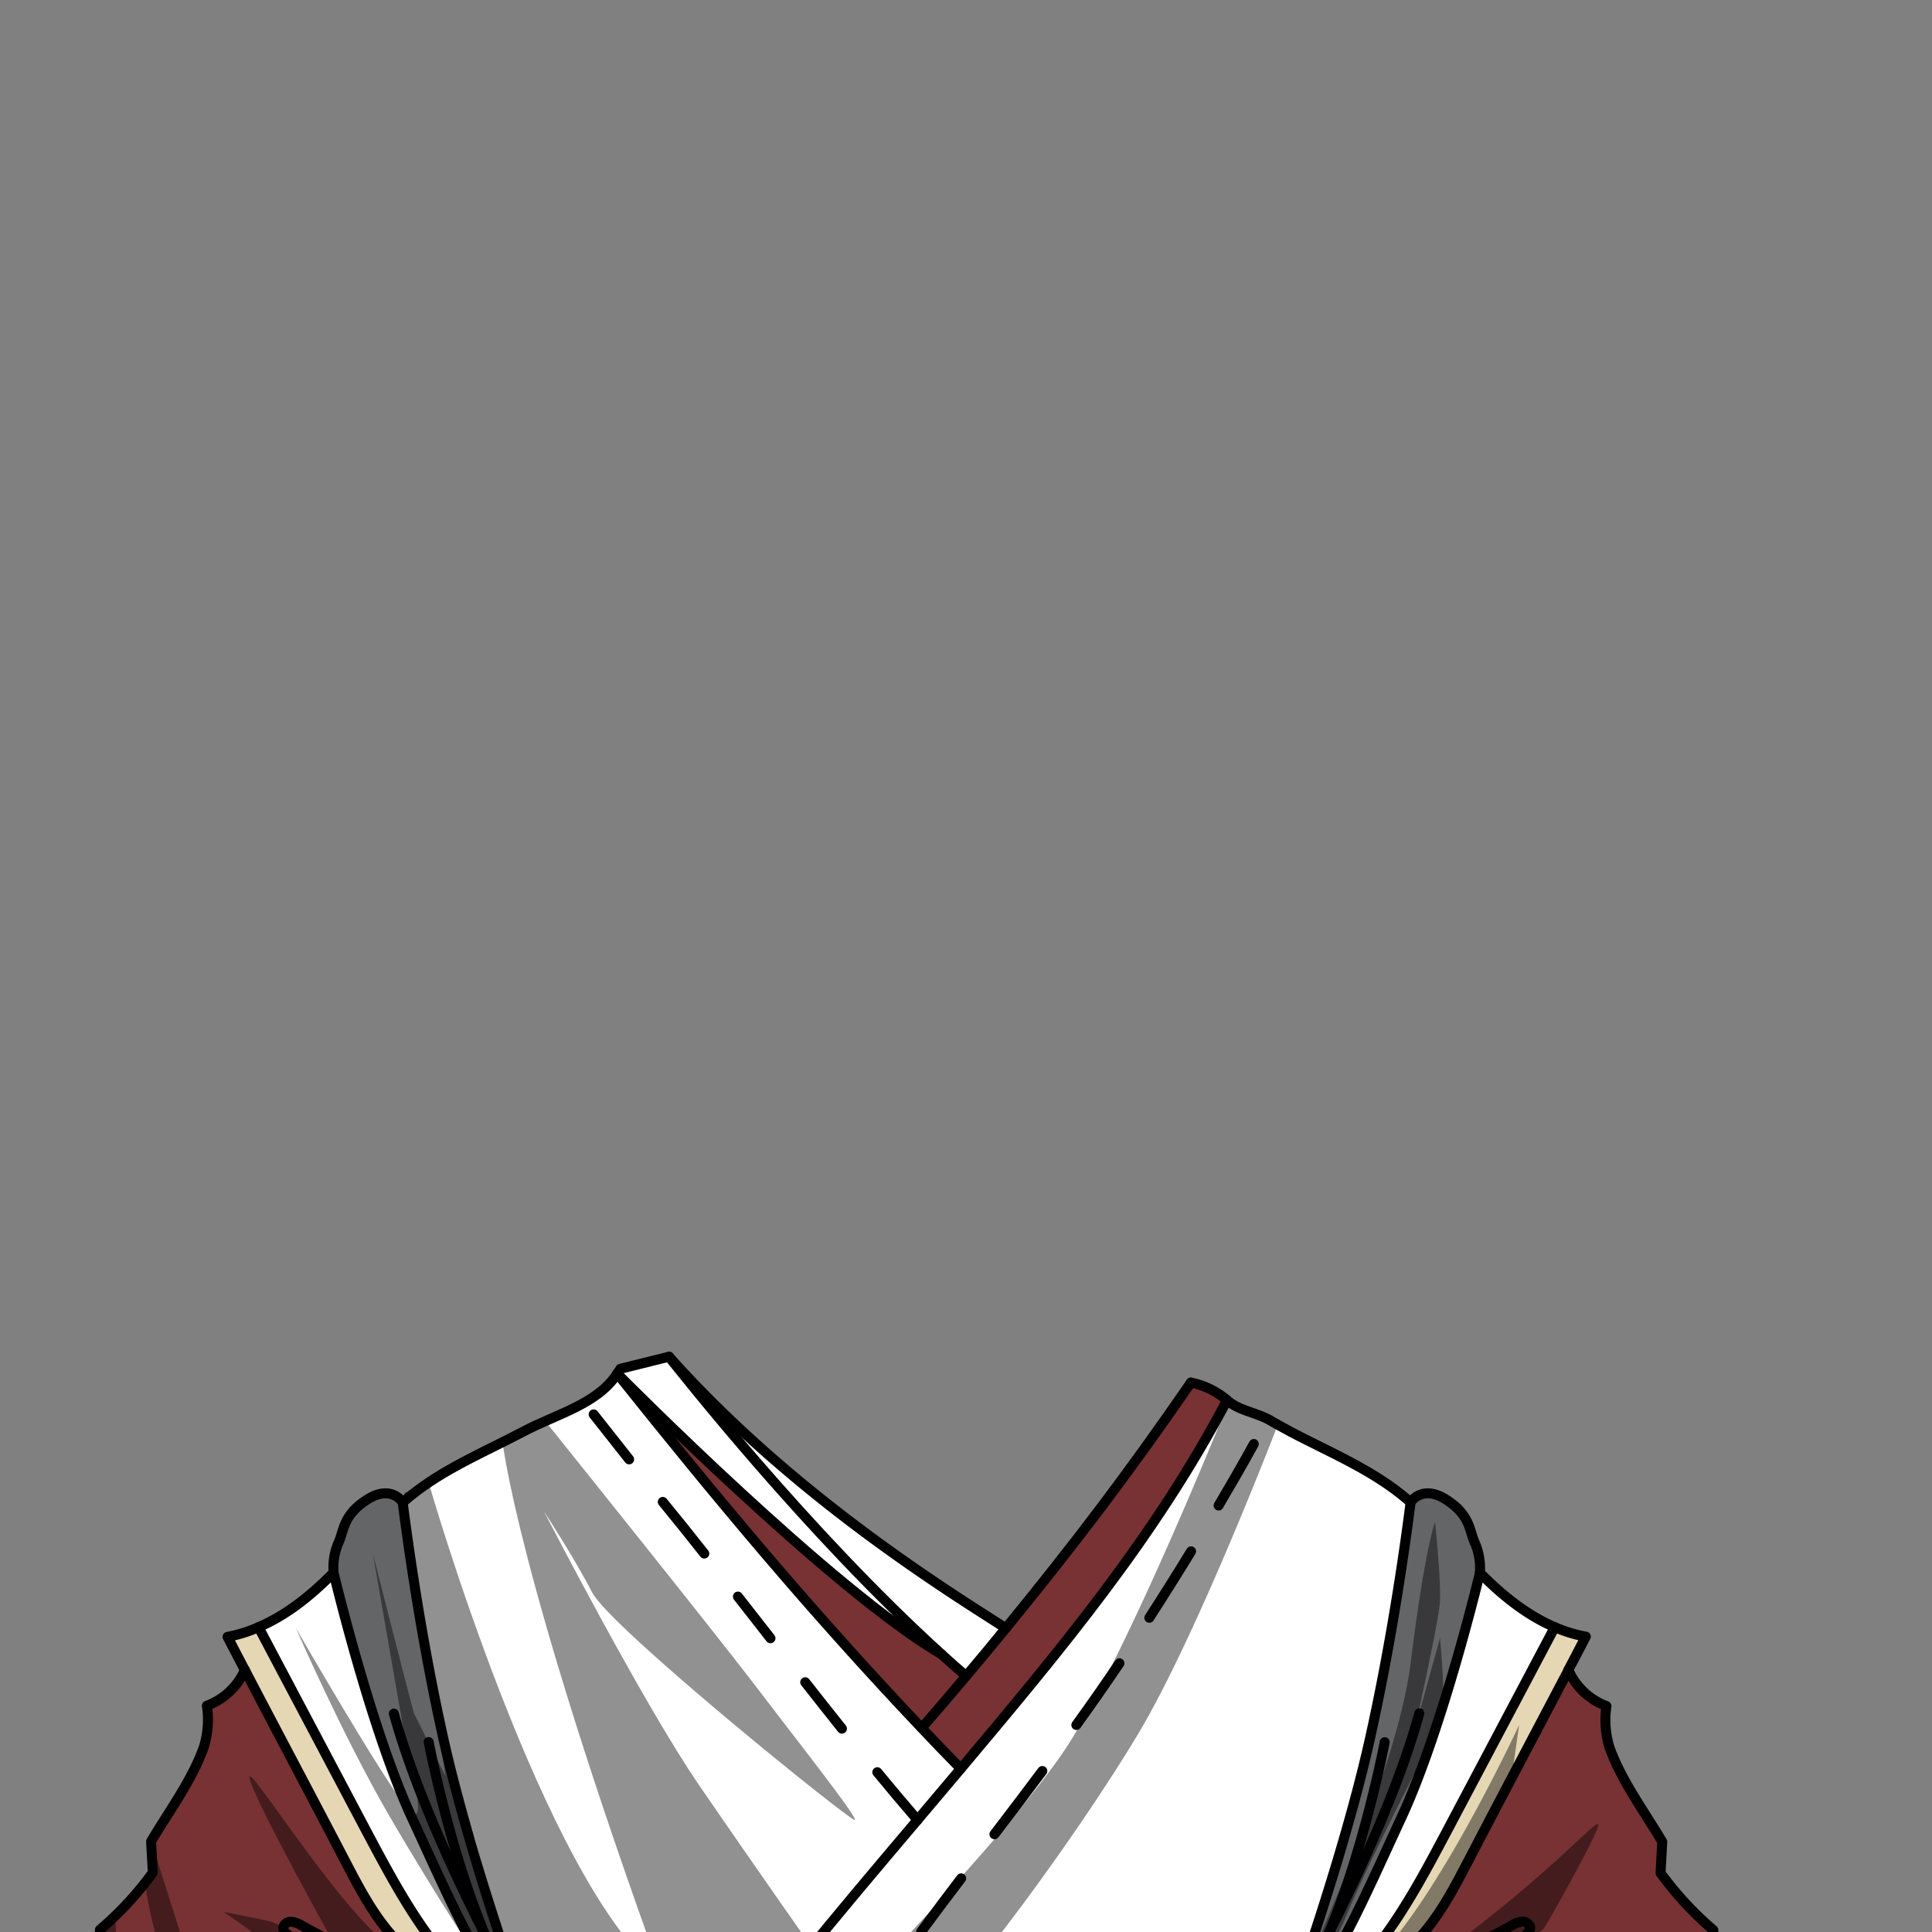<svg xmlns="http://www.w3.org/2000/svg" viewBox="0 0 432 432">
  <rect x="0" y="0" width="432" height="432" fill="#808080" stroke="none"/>
  <defs>
    <style>.BUNTAI_TURTLE_OUTFIT_TURTLE_OUTFIT_7_cls-1{isolation:isolate;}.BUNTAI_TURTLE_OUTFIT_TURTLE_OUTFIT_7_cls-2{fill:#fff;}.BUNTAI_TURTLE_OUTFIT_TURTLE_OUTFIT_7_cls-3{fill:#646567;}.BUNTAI_TURTLE_OUTFIT_TURTLE_OUTFIT_7_cls-4{fill:#783234;}.BUNTAI_TURTLE_OUTFIT_TURTLE_OUTFIT_7_cls-5{fill:#e5d7b4;}.BUNTAI_TURTLE_OUTFIT_TURTLE_OUTFIT_7_cls-6{fill:none;stroke:#000;stroke-linecap:round;stroke-linejoin:round;stroke-width:2.23px;}.BUNTAI_TURTLE_OUTFIT_TURTLE_OUTFIT_7_cls-7{opacity:0.43;mix-blend-mode:multiply;}</style>
  </defs>
  <g class="BUNTAI_TURTLE_OUTFIT_TURTLE_OUTFIT_7_cls-1">
    <g id="outfit">
      <path class="BUNTAI_TURTLE_OUTFIT_TURTLE_OUTFIT_7_cls-2" d="M224.9,364.08q-4.36,5.37-8.86,10.67-2.65-2.28-5.39-4.77c-30.12-27.29-58.51-63.5-60.92-66.47C178.14,335.28,214.24,357.16,224.9,364.08Z" />
      <path class="BUNTAI_TURTLE_OUTFIT_TURTLE_OUTFIT_7_cls-2" d="M149.73,303.51c2.41,3,30.8,39.18,60.92,66.47-24.22-14.09-71.07-61.24-72.59-62.8l0,0c.24-.34.46-.7.68-1.07l10.89-2.71.07.08A.19.19,0,0,1,149.73,303.51Z" />
      <path class="BUNTAI_TURTLE_OUTFIT_TURTLE_OUTFIT_7_cls-3" d="M329.87,345.17c-1.38-2.79-.94-6.27-6.44-9.81s-8,.57-8,.57h0c-.07.65-3.19,26.41-9.11,52.89-5.88,26.3-17.55,58.72-18,60,.34-.57,4.08-7.16,8.9-16.68a80.57,80.57,0,0,1-8.9,16.69h0s0,0,0,0a11.83,11.83,0,0,0,1.89-1.22c7.41-5.78,14.77-23.08,23.24-41.38,9.18-19.85,17.49-54.57,17.49-54.57A14.34,14.34,0,0,0,329.87,345.17Z" />
      <path class="BUNTAI_TURTLE_OUTFIT_TURTLE_OUTFIT_7_cls-3" d="M108.26,432.13c4.82,9.52,8.56,16.11,8.89,16.68-.45-1.26-12.1-33.68-18-60-5.92-26.48-9-52.24-9.12-52.89h0s-2.5-4.11-8-.57-5.06,7-6.44,9.81a14.26,14.26,0,0,0-1,6.51S82.85,386.4,92,406.25c8.76,18.93,16.33,36.77,24,41.93a11,11,0,0,0,1.12.67,0,0,0,0,0,0,0A81.14,81.14,0,0,1,108.26,432.13Z" />
      <path class="BUNTAI_TURTLE_OUTFIT_TURTLE_OUTFIT_7_cls-2" d="M347.65,363.84,323.79,409c-4.38,8.28-8.78,16.61-14.37,24.24a75.69,75.69,0,0,1-13.15,14.11q-2.88.74-5.79,1.4l-.29-1.08c7.41-5.78,14.77-23.08,23.24-41.38,9.18-19.85,17.49-54.57,17.49-54.57l.43.44C336.06,356.8,341.46,361.19,347.65,363.84Z" />
      <path class="BUNTAI_TURTLE_OUTFIT_TURTLE_OUTFIT_7_cls-2" d="M312.06,333.2c-7.13-5.33-15.58-8.87-23.53-13.08-4.8-2.55-10.19-3.51-14.16-7-16,30.37-37,55.6-59.52,82.38q-4.44-4.5-8.76-9.09c-24.77-26.12-45.69-51.21-68-79.19l0,0c-4.52,6.88-13.53,9-21.09,13-8,4.21-16.41,7.75-23.53,13.08-1.17.87-2.29,1.79-3.37,2.73h0c.08.65,3.2,26.41,9.12,52.89,5.89,26.3,17.54,58.72,18,60,0,0,0,0,0,0a0,0,0,0,1,0,0,11,11,0,0,1-1.12-.67l-.44.67c-2.15-.48-4.28-1-6.41-1.54h0q-2.43-.65-4.85-1.35c1.65,1,3.33,2,5,2.9h0l-.33.89-3.47,9.45-2.9,5.81-3,6.48H305.11l-3.49-11.32L297,456.46v-8.1l-.36-1.15-.38.1q-2.88.74-5.79,1.4l-.29-1.08a11.83,11.83,0,0,1-1.89,1.22s0,0,0,0h0c.45-1.26,12.12-33.68,18-60,5.92-26.48,9-52.24,9.11-52.89h0C314.34,335,313.23,334.07,312.06,333.2Z" />
      <path class="BUNTAI_TURTLE_OUTFIT_TURTLE_OUTFIT_7_cls-2" d="M116,448.18l-.44.67c-2.15-.48-4.28-1-6.41-1.54h0a76.12,76.12,0,0,1-13.12-14.1c-5.59-7.63-10-16-14.38-24.24L57.81,363.84c6.19-2.65,11.6-7,16.31-11.72l.43-.44h0S82.85,386.4,92,406.25C100.8,425.18,108.37,443,116,448.18Z" />
      <path class="BUNTAI_TURTLE_OUTFIT_TURTLE_OUTFIT_7_cls-4" d="M301.14,446c6.66-4,12.87-8.53,17.65-14.34,3.86-4.69,6.64-10.05,9.41-15.36,7.49-14.4,15-28.54,22.51-42.86a15,15,0,0,0,8.5,8.05,21,21,0,0,0,.66,9.2c2.67,7.48,7.72,14.24,11.81,21.13-.1,2.33-.27,4.7-.37,7a74.2,74.2,0,0,0,11.8,12.76c.14,4.58,0,9.48.16,14.07,2.78,2.64,5.56,5,8.34,7.67,1.52,1.44,3.73,2.12,5.69,3l2.56,15.18H305.11l-3.49-11.32L297,456.46v-8.1l-.36-1.15C298.15,446.81,299.65,446.39,301.14,446Z" />
      <path class="BUNTAI_TURTLE_OUTFIT_TURTLE_OUTFIT_7_cls-4" d="M266.29,309.15a21,21,0,0,1,8.08,3.93c-16,30.37-37,55.6-59.52,82.38q-4.44-4.5-8.76-9.09,5-5.78,9.95-11.62,4.5-5.29,8.86-10.67C240.58,344.89,252.34,329.45,266.29,309.15Z" />
      <path class="BUNTAI_TURTLE_OUTFIT_TURTLE_OUTFIT_7_cls-4" d="M210.65,370q2.73,2.49,5.39,4.77-4.9,5.85-9.95,11.62c-24.77-26.12-45.69-51.21-68-79.19C139.58,308.74,186.43,355.89,210.65,370Z" />
      <path class="BUNTAI_TURTLE_OUTFIT_TURTLE_OUTFIT_7_cls-4" d="M109,449.75l-3.47,9.45-2.9,5.81-3,6.48H5.37l2.81-15.18c1.94-.9,4.15-1.58,5.67-3,2.78-2.65,5.57-5,8.35-7.67.14-4.59,0-9.49.15-14.07a73.47,73.47,0,0,0,11.81-12.76c-.09-2.32-.27-4.69-.37-7,4.09-6.89,9.15-13.65,11.8-21.13a20.87,20.87,0,0,0,.67-9.2,15,15,0,0,0,8.5-8c7.49,14.32,15,28.46,22.5,42.85,2.77,5.31,5.56,10.67,9.41,15.36,4.79,5.81,11,10.33,17.64,14.33h0c1.65,1,3.33,2,5,2.9h0Z" />
      <path class="BUNTAI_TURTLE_OUTFIT_TURTLE_OUTFIT_7_cls-5" d="M347.65,363.84,323.79,409c-4.38,8.28-8.78,16.61-14.37,24.24a75.69,75.69,0,0,1-13.15,14.11l.38-.1c1.5-.4,3-.82,4.49-1.26,6.66-4,12.87-8.53,17.65-14.34,3.86-4.69,6.64-10.05,9.41-15.36,7.49-14.4,15-28.54,22.51-42.86h0c1.29-2.47,2.59-4.94,3.88-7.43A31.5,31.5,0,0,1,347.65,363.84Z" />
      <path class="BUNTAI_TURTLE_OUTFIT_TURTLE_OUTFIT_7_cls-5" d="M96.05,433.2c-5.59-7.63-10-16-14.38-24.24L57.81,363.84A31.58,31.58,0,0,1,50.88,366c1.29,2.49,2.59,5,3.88,7.44h0c7.49,14.32,15,28.46,22.5,42.85,2.77,5.31,5.56,10.67,9.41,15.36,4.79,5.81,11,10.33,17.64,14.33h0q2.42.71,4.85,1.35A76.12,76.12,0,0,1,96.05,433.2Z" />
      <path class="BUNTAI_TURTLE_OUTFIT_TURTLE_OUTFIT_7_cls-6" d="M153.94,471.49c15.52-22.43,33.39-43.48,51.2-64.53q4.88-5.76,9.71-11.5c22.5-26.78,43.55-52,59.52-82.38" />
      <path class="BUNTAI_TURTLE_OUTFIT_TURTLE_OUTFIT_7_cls-6" d="M138.06,307.18c22.34,28,43.26,53.07,68,79.19q4.32,4.59,8.76,9.09" />
      <path class="BUNTAI_TURTLE_OUTFIT_TURTLE_OUTFIT_7_cls-6" d="M266.29,309.15a17.94,17.94,0,0,1,8.08,3.93c2.77,2.46,6.57,2.68,9.84,4.63.5.3,1,.58,1.51.86h0c.93.53,1.86,1,2.8,1.54,8,4.21,16.41,7.75,23.53,13.08,1.17.87,2.29,1.79,3.37,2.74" />
      <path class="BUNTAI_TURTLE_OUTFIT_TURTLE_OUTFIT_7_cls-6" d="M296.27,447.31a75.69,75.69,0,0,0,13.15-14.11c5.59-7.63,10-16,14.37-24.24l23.86-45.12" />
      <path class="BUNTAI_TURTLE_OUTFIT_TURTLE_OUTFIT_7_cls-6" d="M350.71,373.38c1.29-2.47,2.59-4.94,3.88-7.43a31.5,31.5,0,0,1-6.94-2.11c-6.19-2.65-11.59-7-16.3-11.72l-.43-.44" />
      <path class="BUNTAI_TURTLE_OUTFIT_TURTLE_OUTFIT_7_cls-6" d="M301.14,446c6.66-4,12.87-8.53,17.65-14.34,3.86-4.69,6.64-10.05,9.41-15.36,7.49-14.4,15-28.54,22.51-42.86" />
      <path class="BUNTAI_TURTLE_OUTFIT_TURTLE_OUTFIT_7_cls-6" d="M54.76,373.4a15,15,0,0,1-8.5,8,20.87,20.87,0,0,1-.67,9.2c-2.65,7.48-7.71,14.24-11.8,21.13.1,2.33.28,4.7.37,7a73.47,73.47,0,0,1-11.81,12.76c-.14,4.58,0,9.48-.15,14.07-2.78,2.64-5.57,5-8.35,7.67-1.52,1.44-3.73,2.12-5.67,3L5.37,471.49H399.86l-2.56-15.18c-2-.9-4.17-1.58-5.69-3-2.78-2.65-5.56-5-8.34-7.67-.15-4.59,0-9.49-.16-14.07a74.2,74.2,0,0,1-11.8-12.76c.1-2.32.27-4.69.37-7-4.09-6.89-9.14-13.65-11.81-21.13a21,21,0,0,1-.66-9.2,15,15,0,0,1-8.5-8.05h0" />
      <path class="BUNTAI_TURTLE_OUTFIT_TURTLE_OUTFIT_7_cls-6" d="M324.34,445.31,340.72,433c.78-.59,1.65-1.4,1.37-2.3a1.78,1.78,0,0,0-1.89-1,5.39,5.39,0,0,0-2.18.84A178.49,178.49,0,0,1,301.14,446c-1.49.44-3,.86-4.49,1.26l-.38.1q-2.88.74-5.79,1.4l-.6.14" />
      <path class="BUNTAI_TURTLE_OUTFIT_TURTLE_OUTFIT_7_cls-6" d="M288.31,448.81c.45-1.26,12.12-33.68,18-60,5.92-26.48,9-52.24,9.11-52.89h0s2.5-4.11,8-.57,5.06,7,6.44,9.81a14.34,14.34,0,0,1,1.05,6.51" />
      <path class="BUNTAI_TURTLE_OUTFIT_TURTLE_OUTFIT_7_cls-6" d="M317.37,383.09c-4.52,16.46-13.4,35.65-20.16,49-4.82,9.52-8.56,16.11-8.9,16.68h0" />
      <path class="BUNTAI_TURTLE_OUTFIT_TURTLE_OUTFIT_7_cls-6" d="M330.92,351.68s-8.31,34.72-17.49,54.57c-8.47,18.3-15.83,35.6-23.24,41.38a11.83,11.83,0,0,1-1.89,1.22s0,0,0,0h0a80.57,80.57,0,0,0,8.9-16.69c8-19.33,12.42-42.6,12.42-42.6" />
      <path class="BUNTAI_TURTLE_OUTFIT_TURTLE_OUTFIT_7_cls-6" d="M149.6,303.36l-10.89,2.71c-.22.37-.44.73-.68,1.07-4.52,6.88-13.53,9-21.09,13-8,4.21-16.41,7.75-23.53,13.08-1.17.87-2.29,1.79-3.37,2.73" />
      <path class="BUNTAI_TURTLE_OUTFIT_TURTLE_OUTFIT_7_cls-6" d="M216,374.75q-2.65-2.28-5.39-4.77c-30.12-27.29-58.51-63.5-60.92-66.47" />
      <path class="BUNTAI_TURTLE_OUTFIT_TURTLE_OUTFIT_7_cls-6" d="M57.81,363.84c6.19-2.65,11.6-7,16.31-11.72l.43-.44" />
      <path class="BUNTAI_TURTLE_OUTFIT_TURTLE_OUTFIT_7_cls-6" d="M109.17,447.3a76.12,76.12,0,0,1-13.12-14.1c-5.59-7.63-10-16-14.38-24.24L57.81,363.84A31.58,31.58,0,0,1,50.88,366c1.29,2.49,2.59,5,3.88,7.44h0c7.49,14.32,15,28.46,22.5,42.85,2.77,5.31,5.56,10.67,9.41,15.36,4.79,5.81,11,10.33,17.64,14.33" />
      <path class="BUNTAI_TURTLE_OUTFIT_TURTLE_OUTFIT_7_cls-6" d="M115.6,448.85c-2.15-.48-4.28-1-6.41-1.54h0q-2.43-.65-4.85-1.35h0a178.06,178.06,0,0,1-36.86-15.39,5.46,5.46,0,0,0-2.17-.84,1.78,1.78,0,0,0-1.9,1c-.28.9.59,1.71,1.37,2.3q8.19,6.15,16.38,12.29" />
      <path class="BUNTAI_TURTLE_OUTFIT_TURTLE_OUTFIT_7_cls-6" d="M117.15,448.81c-.45-1.26-12.1-33.68-18-60-5.92-26.48-9-52.24-9.12-52.89h0s-2.5-4.11-8-.57-5.06,7-6.44,9.81a14.26,14.26,0,0,0-1,6.51S82.85,386.4,92,406.25c8.76,18.93,16.33,36.77,24,41.93" />
      <path class="BUNTAI_TURTLE_OUTFIT_TURTLE_OUTFIT_7_cls-6" d="M116,448.18a11,11,0,0,0,1.12.67,0,0,0,0,0,0,0s0,0,0,0c-.33-.57-4.07-7.16-8.89-16.68-6.76-13.39-15.64-32.58-20.16-49" />
      <path class="BUNTAI_TURTLE_OUTFIT_TURTLE_OUTFIT_7_cls-6" d="M95.85,389.53s4.44,23.27,12.41,42.6a81.14,81.14,0,0,0,8.89,16.7" />
      <path class="BUNTAI_TURTLE_OUTFIT_TURTLE_OUTFIT_7_cls-6" d="M266.29,309.15c-14,20.3-25.71,35.74-41.39,54.93q-4.36,5.37-8.86,10.67-4.9,5.85-9.95,11.62" />
      <path class="BUNTAI_TURTLE_OUTFIT_TURTLE_OUTFIT_7_cls-6" d="M149.6,303.36l.07.08a.19.19,0,0,1,.06.07c28.41,31.77,64.51,53.65,75.17,60.57" />
      <path class="BUNTAI_TURTLE_OUTFIT_TURTLE_OUTFIT_7_cls-6" d="M138,307.14l0,0c1.52,1.56,48.37,48.71,72.59,62.8" />
      <path class="BUNTAI_TURTLE_OUTFIT_TURTLE_OUTFIT_7_cls-6" d="M214.92,420q-4.53,5.94-8.95,11.94" />
      <path class="BUNTAI_TURTLE_OUTFIT_TURTLE_OUTFIT_7_cls-6" d="M233.07,396q-5.31,7.09-10.71,14.14" />
      <path class="BUNTAI_TURTLE_OUTFIT_TURTLE_OUTFIT_7_cls-6" d="M250.31,371.9c-3.13,4.66-6.35,9.25-9.64,13.81" />
      <path class="BUNTAI_TURTLE_OUTFIT_TURTLE_OUTFIT_7_cls-6" d="M266.33,346.88q-4.57,7.47-9.34,14.86" />
      <path class="BUNTAI_TURTLE_OUTFIT_TURTLE_OUTFIT_7_cls-6" d="M280.36,322.88c-2.54,4.62-5.19,9.2-7.88,13.76" />
      <path class="BUNTAI_TURTLE_OUTFIT_TURTLE_OUTFIT_7_cls-6" d="M196.17,396.27q4.43,5.39,9,10.69" />
      <path class="BUNTAI_TURTLE_OUTFIT_TURTLE_OUTFIT_7_cls-6" d="M180.05,376.15q4.08,5.21,8.21,10.38" />
      <path class="BUNTAI_TURTLE_OUTFIT_TURTLE_OUTFIT_7_cls-6" d="M165,357q3.65,4.65,7.28,9.32" />
      <path class="BUNTAI_TURTLE_OUTFIT_TURTLE_OUTFIT_7_cls-6" d="M148.2,335.83q4.7,5.73,9.28,11.55" />
      <path class="BUNTAI_TURTLE_OUTFIT_TURTLE_OUTFIT_7_cls-6" d="M132.74,316.26l7.94,10.06" />
      <g class="BUNTAI_TURTLE_OUTFIT_TURTLE_OUTFIT_7_cls-7">
        <path d="M289.88,444.37s22.35-46.66,25.54-72.47,5.45-31.61,5.45-31.61,1.44,13.47,1.09,18.12-5.59,28.12-5.59,28.12L322,366.28s1.65,16.61,0,19.43-15.25,28.9-20.9,42.49S289.88,444.37,289.88,444.37Z" />
        <path d="M295.62,447.31s15.12-1.35,34.62-16.44,27.5-25,27.13-22.65-11.88,22.88-12.25,23.11-20.75,17.38-20.75,17.38L345.12,441l-11,12.42a33.42,33.42,0,0,1-11.5,1.51c-7.25-.11-15.38,0-15.38,0L323,472.09l-17.88-.6-5.18-12.68L297,457Z" />
        <path d="M121.66,317.46s38.05,47.4,46.63,58.69,23.83,30.59,22.83,30.81-54.64-43-58.7-50.87S121.66,338,121.66,338s22,42.73,34.75,61.31S181.92,436,181.92,436L154.49,470.7l-54.87,1.39,10.67-23.38,8.08-.35S103.88,413.12,93.75,357l-3.38-23.17,5.48-2.31S121.53,421,148,441.76c-32.38-89.16-35.62-119.3-35.62-119.3Z" />
        <path d="M285.72,318.57s-18.1,47.29-31.35,69.34-38.77,57.21-51.64,68.55a74,74,0,0,1-26.48,15l-11.21.6s60.42-60,74.63-83.25,34.7-74.48,34.7-74.48Z" />
        <path d="M22.35,431.55l-.57,18.24s8.53,16.64,12.47,20.91C26,454.58,25.8,428.46,25.8,428.46Z" />
        <path d="M33.79,411.77l.23.71c1.32,4.07,8,24.69,10.35,33.47,2.63,9.77,3.38,14.22,3.38,14.22S39.31,445.27,36.5,438A86.89,86.89,0,0,1,32.44,421l2.37-1.84Z" />
        <path d="M113.37,447.41c-2.44-2.67-16-23.58-26.45-41.6s-20.74-41.73-20.74-41.73,18.58,32.24,24.45,39.73.8-10.16.8-10.16l-8.06-46.27s9,35.36,9.19,35.71,7.06,14.1,7.06,14.1l-3.49-23-3.95-28.58s16.2,81.62,21.23,92.39,3.74,10.83,3.74,10.83Z" />
        <path d="M107.6,447.87s-8.31-3.3-20.68-12.88-32.24-42.33-31.11-37.28,19.87,38.67,19.87,38.67-14.25-6.39-15-6.67S50,427.5,50,427.5s13.24,9,21.37,16.5,13.69,9.8,13.69,9.8L83.93,459,80,471.49l19.59.6Z" />
        <path d="M310.43,435.16c13.94-16.34,29.25-49.45,29.25-49.45L338,397.55s-15.21,32.05-23.5,38.61S294.87,446,294.87,446,302.46,444.51,310.43,435.16Z" />
      </g>
    </g>
  </g>
</svg>